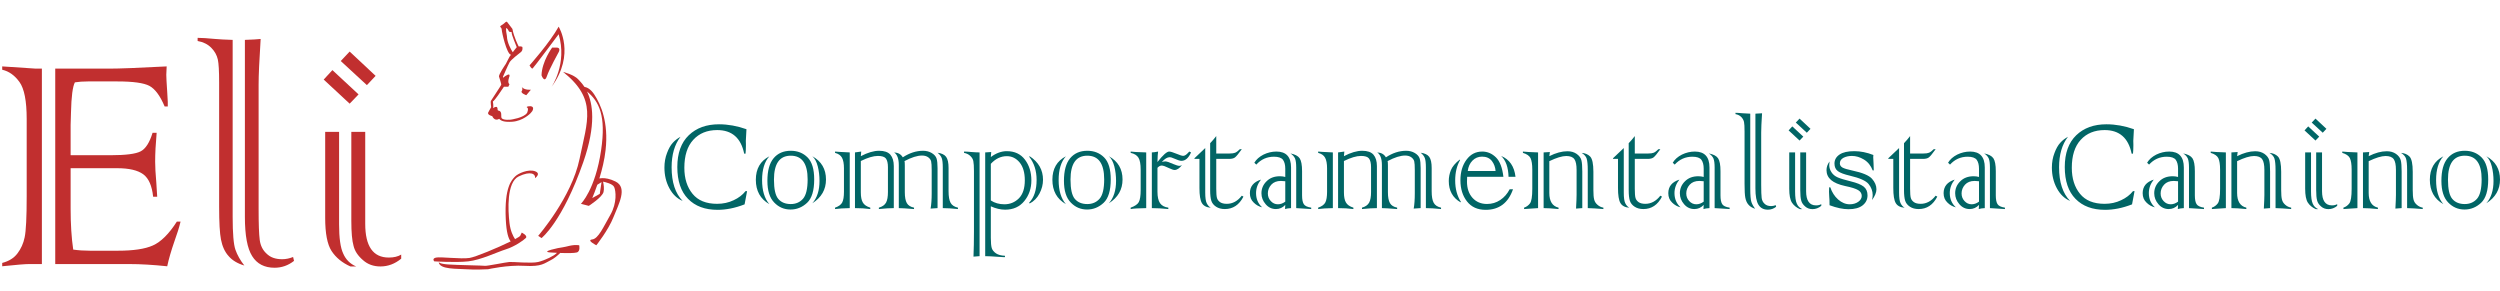 <?xml version="1.0" encoding="UTF-8" standalone="no"?>
<svg
   xmlns:dc="http://purl.org/dc/elements/1.1/"
   xmlns:cc="http://creativecommons.org/ns#"
   xmlns:rdf="http://www.w3.org/1999/02/22-rdf-syntax-ns#"
   xmlns:svg="http://www.w3.org/2000/svg"
   xmlns="http://www.w3.org/2000/svg"
   xmlns:sodipodi="http://sodipodi.sourceforge.net/DTD/sodipodi-0.dtd"
   xmlns:inkscape="http://www.inkscape.org/namespaces/inkscape"
   width="1118.781"
   height="130.418"
   viewBox="0 -2.29 1118.781 130.418"
   class="css-1j8o68f"
   version="1.1"
   id="svg26"
   sodipodi:docname="logo-comprido2.svg"
   inkscape:export-filename="C:\Users\User\OneDrive\Pizza\Sites\Dog\images\logo\logo-comprido2.png"
   inkscape:export-xdpi="85.807716"
   inkscape:export-ydpi="85.807716"
   inkscape:version="0.92.5 (2060ec1f9f, 2020-04-08)">
  <sodipodi:namedview
     pagecolor="#ffffff"
     bordercolor="#666666"
     borderopacity="1"
     objecttolerance="10"
     gridtolerance="10"
     guidetolerance="10"
     inkscape:pageopacity="0"
     inkscape:pageshadow="2"
     inkscape:window-width="1366"
     inkscape:window-height="705"
     id="namedview28"
     showgrid="false"
     inkscape:zoom="1.4142136"
     inkscape:cx="252.21501"
     inkscape:cy="107.72495"
     inkscape:window-x="-8"
     inkscape:window-y="399"
     inkscape:window-maximized="1"
     inkscape:current-layer="svg26" />
  <defs
     id="SvgjsDefs1489" />
  <path
     inkscape:connector-curvature="0"
     id="path835"
     style="font-style:normal;font-variant:normal;font-weight:normal;font-stretch:normal;font-size:46.869px;line-height:1.25;font-family:'Colonna MT';-inkscape-font-specification:'Colonna MT';letter-spacing:0px;word-spacing:0px;fill:#016565;fill-opacity:1;stroke:none;stroke-width:1.492"
     d="m 304.543,58.925 q -3.986,5.139 -3.986,13.67 0,9.999 4.929,15.033 -3.741,-1.573 -5.943,-5.699 -2.203,-4.09 -2.203,-9.23 0,-3.531 1.154,-6.503 1.084,-2.937 2.587,-4.58 1.398,-1.573 3.461,-2.692 z m 29.087,24.333 h 0.699 l -1.119,5.908 q -3.251,1.259 -6.258,1.853 -3.007,0.594 -5.803,0.594 -8.461,0 -13.25,-4.929 -4.79,-4.895 -4.79,-14.229 0,-9.3 5.139,-14.229 5.104,-4.895 13.495,-4.895 6.083,0 12.306,2.203 -0.28,4.405 -0.28,5.209 0,0.734 0.035,1.433 v 0.839 q 0,1.818 -0.175,3.461 h -0.594 q -2.168,-10.558 -12.096,-10.558 -6.712,0 -10.698,4.37 -3.986,4.335 -3.986,12.516 0,7.167 3.671,11.642 3.636,4.475 10.978,4.475 4.055,0 7.412,-1.608 3.321,-1.538 5.314,-4.055 z" />
  <path
     inkscape:connector-curvature="0"
     id="path837"
     style="font-style:normal;font-variant:normal;font-weight:normal;font-stretch:normal;font-size:46.869px;line-height:1.25;font-family:'Colonna MT';-inkscape-font-specification:'Colonna MT';letter-spacing:0px;word-spacing:0px;fill:#016565;fill-opacity:1;stroke:none;stroke-width:1.492"
     d="m 344.294,67.666 q -3.251,3.601 -3.251,10.628 0,7.027 3.251,10.768 -6.048,-3.426 -6.048,-10.908 0,-7.377 6.048,-10.488 z m 19.228,21.011 q 3.216,-3.601 3.216,-9.999 0,-3.461 -0.769,-6.503 -0.804,-3.112 -2.447,-4.545 6.118,3.391 6.118,10.418 0,6.747 -6.118,10.628 z M 346.357,78.084 q 0,6.398 1.958,8.67 1.958,2.272 5.559,2.272 3.391,0 5.489,-2.377 2.063,-2.377 2.063,-8.67 0,-10.593 -7.552,-10.593 -7.517,0 -7.517,10.698 z m -2.937,0.559 q 0,-6.782 2.762,-10.104 2.797,-3.356 7.691,-3.356 4.545,0 7.517,2.972 2.972,2.972 2.972,9.824 0,7.517 -3.181,10.488 -3.216,3.007 -7.412,3.007 -4.3,0 -7.307,-3.146 -3.042,-3.112 -3.042,-9.684 z" />
  <path
     inkscape:connector-curvature="0"
     id="path839"
     style="font-style:normal;font-variant:normal;font-weight:normal;font-stretch:normal;font-size:46.869px;line-height:1.25;font-family:'Colonna MT';-inkscape-font-specification:'Colonna MT';letter-spacing:0px;word-spacing:0px;fill:#016565;fill-opacity:1;stroke:none;stroke-width:1.492"
     d="M 421.907,90.845 V 72.735 q 0,-2.972 -0.454,-4.23 -0.455,-1.294 -1.888,-2.447 2.727,0.35 3.846,1.853 1.084,1.503 1.084,4.964 v 10.418 q 0,3.531 0.909,5.174 0.909,1.643 3.286,2.168 v 0.629 q -4.02,-0.42 -6.782,-0.42 z M 380.269,65.918 v 24.927 q -4.02,0.07 -6.573,0.42 v -0.629 q 2.447,-0.839 3.216,-2.342 0.769,-1.503 0.769,-4.755 v -10.488 q 0,-3.146 -0.874,-4.755 -0.874,-1.608 -3.112,-2.168 v -0.594 q 0.524,0.105 6.573,0.385 z m 2.342,24.927 V 65.918 q 1.853,-0.21 2.797,-0.385 -0.14,1.294 -0.175,2.063 4.58,-2.412 8.181,-2.412 3.496,0 5.034,1.748 1.538,1.818 1.538,5.104 v 18.809 q -2.622,0 -6.678,0.42 v -0.629 q 2.342,-0.664 3.216,-2.272 0.839,-1.573 0.839,-4.755 V 72.525 q 0,-2.657 -0.909,-3.881 -0.874,-1.154 -3.601,-1.154 -3.007,0 -7.621,2.272 v 14.054 q 0,2.972 0.874,4.475 0.874,1.573 3.356,2.342 v 0.629 q -3.146,-0.42 -6.852,-0.42 z m 19.613,0 V 71.581 q 0,-4.265 -2.098,-5.664 2.692,0.14 3.881,2.203 4.475,-2.937 9.09,-2.937 2.168,0 3.881,1.014 1.678,1.014 2.133,2.412 0.454,1.363 0.454,4.335 v 17.9 q -1.608,0.07 -3.112,0.21 0.489,-2.727 0.489,-6.817 V 73.854 q 0,-2.902 -0.245,-3.916 -0.245,-1.049 -1.329,-1.853 -1.084,-0.769 -2.762,-0.769 -3.146,0 -7.831,2.482 0.14,0.315 0.14,1.958 v 11.992 q 0,3.251 0.909,4.86 0.874,1.538 3.216,2.028 v 0.629 q -5.174,-0.42 -6.817,-0.42 z" />
  <path
     inkscape:connector-curvature="0"
     id="path841"
     style="font-style:normal;font-variant:normal;font-weight:normal;font-stretch:normal;font-size:46.869px;line-height:1.25;font-family:'Colonna MT';-inkscape-font-specification:'Colonna MT';letter-spacing:0px;word-spacing:0px;fill:#016565;fill-opacity:1;stroke:none;stroke-width:1.492"
     d="m 460.783,88.782 -0.21,-0.385 q 3.321,-3.426 3.321,-10.174 0,-6.153 -3.321,-10.383 l 0.21,-0.21 q 5.978,3.916 5.978,10.523 0,3.146 -1.573,6.153 -1.573,3.007 -4.405,4.475 z M 438.373,65.918 v 46.428 l -2.727,0.21 q 0.21,-5.174 0.21,-11.048 V 74.238 q 0,-3.042 -0.28,-4.44 -0.245,-1.259 -1.363,-2.307 -1.084,-1.049 -2.797,-1.363 v -0.594 q 1.259,0 3.391,0.21 2.168,0.175 3.566,0.175 z m 5.034,5.104 v 16.397 q 2.587,1.713 6.083,1.713 3.811,0 6.503,-2.692 2.622,-2.692 2.622,-8.041 0,-5.104 -2.307,-7.971 -2.342,-2.832 -5.734,-2.832 -4.021,0 -7.167,3.426 z m -2.517,41.324 V 65.918 q 1.853,-0.105 2.692,-0.175 -0.14,1.363 -0.175,2.237 3.531,-2.622 7.132,-2.622 5.279,0 8.146,3.811 2.867,3.811 2.867,9.265 0,5.349 -3.146,9.23 -3.146,3.881 -8.6,3.881 -3.042,0 -6.398,-1.503 v 14.124 q 0,3.216 0.42,4.58 0.42,1.329 1.888,2.342 1.433,0.979 4.02,1.084 v 0.594 h -0.944 q -0.734,0 -2.902,-0.175 -2.447,-0.21 -4.999,-0.245 z" />
  <path
     inkscape:connector-curvature="0"
     id="path843"
     style="font-style:normal;font-variant:normal;font-weight:normal;font-stretch:normal;font-size:46.869px;line-height:1.25;font-family:'Colonna MT';-inkscape-font-specification:'Colonna MT';letter-spacing:0px;word-spacing:0px;fill:#016565;fill-opacity:1;stroke:none;stroke-width:1.492"
     d="m 477.005,67.666 q -3.251,3.601 -3.251,10.628 0,7.027 3.251,10.768 -6.048,-3.426 -6.048,-10.908 0,-7.377 6.048,-10.488 z m 19.228,21.011 q 3.216,-3.601 3.216,-9.999 0,-3.461 -0.769,-6.503 -0.804,-3.112 -2.447,-4.545 6.118,3.391 6.118,10.418 0,6.747 -6.118,10.628 z M 479.068,78.084 q 0,6.398 1.958,8.67 1.958,2.272 5.559,2.272 3.391,0 5.489,-2.377 2.063,-2.377 2.063,-8.67 0,-10.593 -7.552,-10.593 -7.517,0 -7.517,10.698 z m -2.937,0.559 q 0,-6.782 2.762,-10.104 2.797,-3.356 7.691,-3.356 4.545,0 7.517,2.972 2.972,2.972 2.972,9.824 0,7.517 -3.181,10.488 -3.216,3.007 -7.412,3.007 -4.3,0 -7.307,-3.146 -3.042,-3.112 -3.042,-9.684 z" />
  <path
     inkscape:connector-curvature="0"
     id="path845"
     style="font-style:normal;font-variant:normal;font-weight:normal;font-stretch:normal;font-size:46.869px;line-height:1.25;font-family:'Colonna MT';-inkscape-font-specification:'Colonna MT';letter-spacing:0px;word-spacing:0px;fill:#016565;fill-opacity:1;stroke:none;stroke-width:1.492"
     d="m 512.945,65.918 v 24.927 q -5.139,0.07 -6.957,0.42 v -0.629 q 2.832,-1.014 3.636,-2.482 0.839,-1.538 0.839,-5.489 v -9.02 q 0,-3.741 -0.979,-5.349 -1.014,-1.643 -3.496,-2.168 v -0.594 q 1.084,0.21 6.957,0.385 z m 2.517,24.927 V 65.918 q 1.154,-0.035 2.797,-0.385 -0.21,1.363 -0.28,4.685 3.671,-4.685 5.244,-4.685 0.909,0 3.356,1.014 2.133,0.909 2.902,0.909 1.014,0 2.272,-1.433 0.105,-0.105 0.14,-0.14 0.035,-0.07 0.315,-0.35 l 0.804,0.385 q -1.678,3.776 -4.335,3.776 -0.909,0 -3.531,-1.154 -1.084,-0.489 -1.643,-0.489 -1.678,0 -3.566,2.168 0.909,-0.28 1.538,-0.28 0.979,0 3.601,1.189 1.888,0.804 2.727,0.804 0.559,0 1.154,-0.35 -1.713,2.203 -3.321,2.203 -0.734,0 -2.412,-0.804 -2.412,-1.189 -3.356,-1.189 -0.944,0 -1.888,1.014 v 10.628 q 0,3.566 1.154,5.209 1.154,1.643 3.706,1.993 v 0.629 q -4.09,-0.42 -7.377,-0.42 z" />
  <path
     inkscape:connector-curvature="0"
     id="path847"
     style="font-style:normal;font-variant:normal;font-weight:normal;font-stretch:normal;font-size:46.869px;line-height:1.25;font-family:'Colonna MT';-inkscape-font-specification:'Colonna MT';letter-spacing:0px;word-spacing:0px;fill:#016565;fill-opacity:1;stroke:none;stroke-width:1.492"
     d="M 536.771,81.825 V 68.819 h -2.237 v -0.28 l 4.825,-4.58 v 19.928 q 0,3.426 0.664,4.755 0.664,1.363 1.818,2.028 -2.867,-0.21 -3.986,-2.098 -1.084,-1.853 -1.084,-6.747 z m 7.517,-23.214 v 7.796 h 5.978 q 1.643,0 2.482,-0.35 0.909,-0.385 2.098,-1.573 h 0.874 q -2.133,2.972 -3.042,3.671 -0.874,0.664 -2.657,0.664 h -5.734 v 13.355 q 0,2.972 0.315,4.09 0.28,1.084 1.363,1.888 1.084,0.769 3.042,0.769 3.881,0 6.712,-3.636 l 0.734,0.42 q -2.867,5.559 -8.321,5.559 -2.342,0 -3.916,-1.049 -1.608,-1.049 -2.133,-2.657 -0.524,-1.643 -0.524,-4.72 V 61.792 q 1.468,-1.538 2.727,-3.181 z" />
  <path
     inkscape:connector-curvature="0"
     id="path849"
     style="font-style:normal;font-variant:normal;font-weight:normal;font-stretch:normal;font-size:46.869px;line-height:1.25;font-family:'Colonna MT';-inkscape-font-specification:'Colonna MT';letter-spacing:0px;word-spacing:0px;fill:#016565;fill-opacity:1;stroke:none;stroke-width:1.492"
     d="m 564.302,78.084 q -2.203,2.762 -2.203,6.048 0,3.881 2.727,6.363 -2.133,-0.489 -3.776,-2.133 -1.713,-1.608 -1.713,-4.195 0,-4.51 4.964,-6.083 z m 22.48,13.18 -6.712,-0.42 V 72.7 q 0,-2.762 -0.524,-4.055 -0.594,-1.329 -2.063,-2.272 3.042,0.594 4.125,2.168 1.084,1.608 1.084,5.769 v 10.803 q 0,2.762 0.769,3.951 0.734,1.189 3.321,1.573 z m -11.607,-3.321 v -9.125 q -1.154,-0.14 -1.958,-0.14 -2.762,0 -4.3,1.678 -1.538,1.713 -1.538,3.916 0,1.993 1.294,3.391 1.329,1.468 3.216,1.468 1.678,0 3.286,-1.189 z m 0,-11.048 v -3.706 q 0,-2.517 -1.014,-3.951 -1.049,-1.398 -4.055,-1.398 -4.685,0 -7.901,3.531 l -0.874,-0.839 q 1.294,-2.203 4.09,-3.636 2.797,-1.363 5.803,-1.363 6.538,0 6.538,7.132 v 18.18 q -1.608,0.07 -2.692,0.42 l 0.105,-1.853 q -1.748,1.853 -4.16,1.853 -2.762,0 -4.615,-2.168 -1.888,-2.168 -1.888,-4.895 0,-3.146 2.307,-5.384 2.237,-2.237 5.978,-2.237 1.189,0 2.377,0.315 z" />
  <path
     inkscape:connector-curvature="0"
     id="path851"
     style="font-style:normal;font-variant:normal;font-weight:normal;font-stretch:normal;font-size:46.869px;line-height:1.25;font-family:'Colonna MT';-inkscape-font-specification:'Colonna MT';letter-spacing:0px;word-spacing:0px;fill:#016565;fill-opacity:1;stroke:none;stroke-width:1.492"
     d="M 638.104,90.845 V 72.735 q 0,-2.972 -0.454,-4.23 -0.455,-1.294 -1.888,-2.447 2.727,0.35 3.846,1.853 1.084,1.503 1.084,4.964 v 10.418 q 0,3.531 0.909,5.174 0.909,1.643 3.286,2.168 v 0.629 q -4.02,-0.42 -6.782,-0.42 z M 596.466,65.918 v 24.927 q -4.02,0.07 -6.573,0.42 v -0.629 q 2.447,-0.839 3.216,-2.342 0.769,-1.503 0.769,-4.755 v -10.488 q 0,-3.146 -0.874,-4.755 -0.874,-1.608 -3.112,-2.168 v -0.594 q 0.524,0.105 6.573,0.385 z m 2.342,24.927 V 65.918 q 1.853,-0.21 2.797,-0.385 -0.14,1.294 -0.175,2.063 4.58,-2.412 8.181,-2.412 3.496,0 5.034,1.748 1.538,1.818 1.538,5.104 v 18.809 q -2.622,0 -6.678,0.42 v -0.629 q 2.342,-0.664 3.216,-2.272 0.839,-1.573 0.839,-4.755 V 72.525 q 0,-2.657 -0.909,-3.881 -0.874,-1.154 -3.601,-1.154 -3.007,0 -7.621,2.272 v 14.054 q 0,2.972 0.874,4.475 0.874,1.573 3.356,2.342 v 0.629 q -3.146,-0.42 -6.852,-0.42 z m 19.613,0 V 71.581 q 0,-4.265 -2.098,-5.664 2.692,0.14 3.881,2.203 4.475,-2.937 9.09,-2.937 2.168,0 3.881,1.014 1.678,1.014 2.133,2.412 0.454,1.363 0.454,4.335 v 17.9 q -1.608,0.07 -3.111,0.21 Q 633.14,88.327 633.14,84.237 V 73.854 q 0,-2.902 -0.245,-3.916 -0.245,-1.049 -1.329,-1.853 -1.084,-0.769 -2.762,-0.769 -3.146,0 -7.831,2.482 0.14,0.315 0.14,1.958 v 11.992 q 0,3.251 0.909,4.86 0.874,1.538 3.216,2.028 v 0.629 q -5.174,-0.42 -6.817,-0.42 z" />
  <path
     inkscape:connector-curvature="0"
     id="path853"
     style="font-style:normal;font-variant:normal;font-weight:normal;font-stretch:normal;font-size:46.869px;line-height:1.25;font-family:'Colonna MT';-inkscape-font-specification:'Colonna MT';letter-spacing:0px;word-spacing:0px;fill:#016565;fill-opacity:1;stroke:none;stroke-width:1.492"
     d="m 653.767,88.048 -0.14,0.21 q -5.279,-3.042 -5.279,-9.544 0,-2.517 0.944,-4.86 0.944,-2.342 3.951,-4.72 l 0.175,0.175 q -2.203,3.811 -2.203,9.16 0,5.559 2.552,9.579 z m 24.438,-11.222 h -3.112 q -0.175,-6.363 -3.321,-9.335 5.629,2.342 6.433,9.335 z m -21.361,-2.587 h 12.446 q -0.175,-2.517 -1.643,-4.475 -1.538,-1.958 -4.405,-1.958 -2.552,0 -4.3,1.783 -1.748,1.783 -2.098,4.65 z m 15.942,2.587 h -16.222 q -0.07,1.748 -0.07,2.133 0,4.545 2.482,7.307 2.482,2.727 6.468,2.727 3.286,0 5.943,-1.783 2.657,-1.783 4.195,-4.79 h 1.503 q -3.216,9.195 -12.236,9.195 -5.419,0 -8.356,-3.776 -2.937,-3.741 -2.937,-9.474 0,-5.524 2.727,-9.195 2.692,-3.636 7.027,-3.636 3.496,0 6.153,2.622 2.622,2.587 3.321,8.67 z" />
  <path
     inkscape:connector-curvature="0"
     id="path855"
     style="font-style:normal;font-variant:normal;font-weight:normal;font-stretch:normal;font-size:46.869px;line-height:1.25;font-family:'Colonna MT';-inkscape-font-specification:'Colonna MT';letter-spacing:0px;word-spacing:0px;fill:#016565;fill-opacity:1;stroke:none;stroke-width:1.492"
     d="m 710.543,90.845 v -17.061 q 0,-3.531 -0.489,-5.104 -0.454,-1.433 -2.237,-2.552 2.377,0.175 3.811,1.643 1.433,1.503 1.433,6.817 v 8.146 q 0,3.007 0.35,4.265 0.315,1.363 1.468,2.342 1.119,1.014 2.657,1.294 v 0.629 q -1.154,-0.105 -3.846,-0.28 -2.657,-0.14 -3.146,-0.14 z M 688.308,65.918 v 24.927 q -3.601,0.175 -6.258,0.42 v -0.629 q 1.573,-0.524 2.622,-1.888 1.049,-1.363 1.049,-6.538 v -8.6 q 0,-3.496 -0.804,-5.174 -0.839,-1.573 -3.391,-2.307 v -0.594 q 1.643,0.21 6.782,0.385 z m 2.482,24.927 V 65.918 q 1.853,-0.07 2.797,-0.175 l -0.245,1.853 q 4.37,-2.203 8.111,-2.203 2.412,0 4.125,1.189 1.678,1.224 2.098,2.762 0.42,1.573 0.42,5.104 v 16.397 q -1.433,0.07 -2.797,0.21 0.245,-4.37 0.245,-6.118 V 73.784 q 0,-3.426 -0.979,-4.825 -1.014,-1.433 -3.636,-1.433 -2.797,0 -7.586,2.307 v 14.229 q 0,5.594 4.125,6.573 v 0.629 q -4.195,-0.42 -6.678,-0.42 z" />
  <path
     inkscape:connector-curvature="0"
     id="path857"
     style="font-style:normal;font-variant:normal;font-weight:normal;font-stretch:normal;font-size:46.869px;line-height:1.25;font-family:'Colonna MT';-inkscape-font-specification:'Colonna MT';letter-spacing:0px;word-spacing:0px;fill:#016565;fill-opacity:1;stroke:none;stroke-width:1.492"
     d="M 724.073,81.825 V 68.819 h -2.237 v -0.28 l 4.825,-4.58 v 19.928 q 0,3.426 0.664,4.755 0.664,1.363 1.818,2.028 -2.867,-0.21 -3.986,-2.098 -1.084,-1.853 -1.084,-6.747 z m 7.517,-23.214 v 7.796 h 5.978 q 1.643,0 2.482,-0.35 0.909,-0.385 2.098,-1.573 h 0.874 q -2.133,2.972 -3.042,3.671 -0.874,0.664 -2.657,0.664 h -5.734 v 13.355 q 0,2.972 0.315,4.09 0.28,1.084 1.363,1.888 1.084,0.769 3.042,0.769 3.881,0 6.713,-3.636 l 0.734,0.42 q -2.867,5.559 -8.321,5.559 -2.342,0 -3.916,-1.049 -1.608,-1.049 -2.133,-2.657 -0.524,-1.643 -0.524,-4.72 V 61.792 q 1.468,-1.538 2.727,-3.181 z" />
  <path
     inkscape:connector-curvature="0"
     id="path859"
     style="font-style:normal;font-variant:normal;font-weight:normal;font-stretch:normal;font-size:46.869px;line-height:1.25;font-family:'Colonna MT';-inkscape-font-specification:'Colonna MT';letter-spacing:0px;word-spacing:0px;fill:#016565;fill-opacity:1;stroke:none;stroke-width:1.492"
     d="m 751.552,78.084 q -2.203,2.762 -2.203,6.048 0,3.881 2.727,6.363 -2.133,-0.489 -3.776,-2.133 -1.713,-1.608 -1.713,-4.195 0,-4.51 4.964,-6.083 z m 22.48,13.18 -6.712,-0.42 V 72.7 q 0,-2.762 -0.524,-4.055 -0.594,-1.329 -2.063,-2.272 3.042,0.594 4.125,2.168 1.084,1.608 1.084,5.769 v 10.803 q 0,2.762 0.769,3.951 0.734,1.189 3.321,1.573 z m -11.607,-3.321 v -9.125 q -1.154,-0.14 -1.958,-0.14 -2.762,0 -4.3,1.678 -1.538,1.713 -1.538,3.916 0,1.993 1.294,3.391 1.329,1.468 3.216,1.468 1.678,0 3.286,-1.189 z m 0,-11.048 v -3.706 q 0,-2.517 -1.014,-3.951 -1.049,-1.398 -4.055,-1.398 -4.685,0 -7.901,3.531 l -0.874,-0.839 q 1.294,-2.203 4.09,-3.636 2.797,-1.363 5.803,-1.363 6.538,0 6.538,7.132 v 18.18 q -1.608,0.07 -2.692,0.42 l 0.105,-1.853 q -1.748,1.853 -4.16,1.853 -2.762,0 -4.615,-2.168 -1.888,-2.168 -1.888,-4.895 0,-3.146 2.307,-5.384 2.237,-2.237 5.978,-2.237 1.189,0 2.377,0.315 z" />
  <path
     inkscape:connector-curvature="0"
     id="path861"
     style="font-style:normal;font-variant:normal;font-weight:normal;font-stretch:normal;font-size:46.869px;line-height:1.25;font-family:'Colonna MT';-inkscape-font-specification:'Colonna MT';letter-spacing:0px;word-spacing:0px;fill:#016565;fill-opacity:1;stroke:none;stroke-width:1.492"
     d="m 794.659,89.516 0.175,0.734 q -1.643,1.294 -3.671,1.294 -2.867,0 -4.23,-2.203 -1.363,-2.168 -1.363,-7.377 V 48.577 q 2.098,-0.07 2.972,-0.175 -0.385,5.978 -0.385,8.6 v 23.424 q 0,4.3 0.21,5.873 0.21,1.608 1.294,2.587 1.049,1.049 2.937,1.049 1.014,0 2.063,-0.42 z M 783.262,48.577 v 33.353 q 0,4.755 0.524,6.223 0.524,1.503 1.678,2.972 -1.923,-0.559 -2.972,-1.783 -1.049,-1.154 -1.433,-3.112 -0.35,-1.748 -0.35,-6.223 V 56.583 q 0,-3.181 -0.245,-4.3 -0.28,-1.259 -1.259,-2.237 -0.979,-0.979 -2.552,-1.259 v -0.594 q 1.084,0 3.321,0.21 1.119,0.105 3.286,0.175 z" />
  <path
     inkscape:connector-curvature="0"
     id="path863"
     style="font-style:normal;font-variant:normal;font-weight:normal;font-stretch:normal;font-size:46.869px;line-height:1.25;font-family:'Colonna MT';-inkscape-font-specification:'Colonna MT';letter-spacing:0px;word-spacing:0px;fill:#016565;fill-opacity:1;stroke:none;stroke-width:1.492"
     d="M 805.637,82.734 V 65.918 h 2.622 v 17.341 q 0,6.363 4.44,6.363 1.433,0 2.342,-0.559 v 0.769 q -1.783,1.468 -3.916,1.468 -1.958,0 -3.286,-1.189 -1.433,-1.224 -1.783,-2.692 -0.42,-1.468 -0.42,-4.685 z m -4.929,-0.594 V 65.918 h 2.622 v 17.445 q 0,3.846 0.769,5.489 0.734,1.713 2.447,2.447 h -1.084 q -2.342,-1.049 -3.566,-2.937 -1.189,-1.853 -1.189,-6.223 z m 1.363,-27.864 4.929,4.58 -1.678,1.748 -4.894,-4.545 z m 3.251,-3.496 4.894,4.58 -1.643,1.748 -4.929,-4.545 z" />
  <path
     inkscape:connector-curvature="0"
     id="path865"
     style="font-style:normal;font-variant:normal;font-weight:normal;font-stretch:normal;font-size:46.869px;line-height:1.25;font-family:'Colonna MT';-inkscape-font-specification:'Colonna MT';letter-spacing:0px;word-spacing:0px;fill:#016565;fill-opacity:1;stroke:none;stroke-width:1.492"
     d="m 818.572,81.545 h 0.524 q 1.049,3.251 3.461,5.419 2.447,2.168 5.244,2.168 2.203,0 3.811,-1.119 1.538,-1.119 1.538,-2.622 0,-1.608 -1.573,-2.587 -1.608,-0.979 -5.873,-1.853 -4.195,-0.909 -6.258,-2.657 -2.063,-1.783 -2.063,-4.44 0,-2.063 1.363,-3.881 -0.14,0.874 -0.14,1.608 0,1.748 1.049,3.286 0.979,1.468 2.762,2.237 1.748,0.769 5.873,1.783 3.916,0.944 5.699,2.307 1.748,1.363 1.748,3.951 0,2.727 -2.203,4.475 -2.168,1.713 -6.328,1.713 -3.671,0 -8.461,-1.783 0,-2.657 -0.14,-3.776 -0.105,-1.049 -0.105,-2.237 0,-0.664 0.07,-1.993 z m 19.963,-7.586 h -0.489 q -1.224,-3.216 -3.916,-4.86 -2.657,-1.608 -5.384,-1.608 -2.133,0 -3.776,0.839 -1.608,0.874 -1.608,2.482 0,1.224 1.189,1.888 1.119,0.629 4.405,1.329 6.782,1.433 8.775,3.671 1.993,2.237 1.993,4.72 0,2.133 -1.958,4.79 0.28,-1.294 0.28,-2.203 0,-2.692 -1.818,-4.929 -1.783,-2.203 -8.356,-3.741 -3.881,-0.909 -5.384,-2.028 -1.538,-1.154 -1.538,-3.391 0,-2.517 2.272,-4.055 2.237,-1.503 6.608,-1.503 4.16,0 8.53,1.713 -0.07,0.839 -0.07,0.944 0,1.294 0.14,2.727 0.105,1.259 0.105,3.216 z" />
  <path
     inkscape:connector-curvature="0"
     id="path867"
     style="font-style:normal;font-variant:normal;font-weight:normal;font-stretch:normal;font-size:46.869px;line-height:1.25;font-family:'Colonna MT';-inkscape-font-specification:'Colonna MT';letter-spacing:0px;word-spacing:0px;fill:#016565;fill-opacity:1;stroke:none;stroke-width:1.492"
     d="M 847.275,81.825 V 68.819 h -2.237 v -0.28 l 4.825,-4.58 v 19.928 q 0,3.426 0.664,4.755 0.664,1.363 1.818,2.028 -2.867,-0.21 -3.986,-2.098 -1.084,-1.853 -1.084,-6.747 z m 7.517,-23.214 v 7.796 h 5.978 q 1.643,0 2.482,-0.35 0.909,-0.385 2.098,-1.573 h 0.874 q -2.133,2.972 -3.042,3.671 -0.874,0.664 -2.657,0.664 h -5.734 v 13.355 q 0,2.972 0.315,4.09 0.28,1.084 1.363,1.888 1.084,0.769 3.042,0.769 3.881,0 6.713,-3.636 l 0.734,0.42 q -2.867,5.559 -8.321,5.559 -2.342,0 -3.916,-1.049 -1.608,-1.049 -2.133,-2.657 -0.524,-1.643 -0.524,-4.72 V 61.792 q 1.468,-1.538 2.727,-3.181 z" />
  <path
     inkscape:connector-curvature="0"
     id="path869"
     style="font-style:normal;font-variant:normal;font-weight:normal;font-stretch:normal;font-size:46.869px;line-height:1.25;font-family:'Colonna MT';-inkscape-font-specification:'Colonna MT';letter-spacing:0px;word-spacing:0px;fill:#016565;fill-opacity:1;stroke:none;stroke-width:1.492"
     d="m 874.754,78.084 q -2.203,2.762 -2.203,6.048 0,3.881 2.727,6.363 -2.133,-0.489 -3.776,-2.133 -1.713,-1.608 -1.713,-4.195 0,-4.51 4.964,-6.083 z m 22.48,13.18 -6.713,-0.42 V 72.7 q 0,-2.762 -0.524,-4.055 -0.594,-1.329 -2.063,-2.272 3.042,0.594 4.125,2.168 1.084,1.608 1.084,5.769 v 10.803 q 0,2.762 0.769,3.951 0.734,1.189 3.321,1.573 z m -11.607,-3.321 v -9.125 q -1.154,-0.14 -1.958,-0.14 -2.762,0 -4.3,1.678 -1.538,1.713 -1.538,3.916 0,1.993 1.294,3.391 1.329,1.468 3.216,1.468 1.678,0 3.286,-1.189 z m 0,-11.048 v -3.706 q 0,-2.517 -1.014,-3.951 -1.049,-1.398 -4.055,-1.398 -4.685,0 -7.901,3.531 l -0.874,-0.839 q 1.294,-2.203 4.09,-3.636 2.797,-1.363 5.803,-1.363 6.538,0 6.538,7.132 v 18.18 q -1.608,0.07 -2.692,0.42 l 0.105,-1.853 q -1.748,1.853 -4.16,1.853 -2.762,0 -4.615,-2.168 -1.888,-2.168 -1.888,-4.895 0,-3.146 2.307,-5.384 2.237,-2.237 5.978,-2.237 1.189,0 2.377,0.315 z" />
  <path
     inkscape:connector-curvature="0"
     id="path871"
     style="font-style:normal;font-variant:normal;font-weight:normal;font-stretch:normal;font-size:46.869px;line-height:1.25;font-family:'Colonna MT';-inkscape-font-specification:'Colonna MT';letter-spacing:0px;word-spacing:0px;fill:#016565;fill-opacity:1;stroke:none;stroke-width:1.492"
     d="m 925.447,58.925 q -3.986,5.139 -3.986,13.67 0,9.999 4.929,15.033 -3.741,-1.573 -5.943,-5.699 -2.203,-4.09 -2.203,-9.23 0,-3.531 1.154,-6.503 1.084,-2.937 2.587,-4.58 1.399,-1.573 3.461,-2.692 z m 29.087,24.333 h 0.699 l -1.119,5.908 q -3.251,1.259 -6.258,1.853 -3.007,0.594 -5.803,0.594 -8.46,0 -13.25,-4.929 -4.79,-4.895 -4.79,-14.229 0,-9.3 5.139,-14.229 5.104,-4.895 13.495,-4.895 6.083,0 12.306,2.203 -0.28,4.405 -0.28,5.209 0,0.734 0.035,1.433 v 0.839 q 0,1.818 -0.175,3.461 h -0.594 q -2.168,-10.558 -12.096,-10.558 -6.713,0 -10.698,4.37 -3.986,4.335 -3.986,12.516 0,7.167 3.671,11.642 3.636,4.475 10.978,4.475 4.055,0 7.412,-1.608 3.321,-1.538 5.314,-4.055 z" />
  <path
     inkscape:connector-curvature="0"
     id="path873"
     style="font-style:normal;font-variant:normal;font-weight:normal;font-stretch:normal;font-size:46.869px;line-height:1.25;font-family:'Colonna MT';-inkscape-font-specification:'Colonna MT';letter-spacing:0px;word-spacing:0px;fill:#016565;fill-opacity:1;stroke:none;stroke-width:1.492"
     d="m 963.834,78.084 q -2.203,2.762 -2.203,6.048 0,3.881 2.727,6.363 -2.133,-0.489 -3.776,-2.133 -1.713,-1.608 -1.713,-4.195 0,-4.51 4.964,-6.083 z m 22.48,13.18 -6.712,-0.42 V 72.7 q 0,-2.762 -0.524,-4.055 -0.594,-1.329 -2.063,-2.272 3.042,0.594 4.125,2.168 1.084,1.608 1.084,5.769 v 10.803 q 0,2.762 0.769,3.951 0.734,1.189 3.321,1.573 z m -11.607,-3.321 v -9.125 q -1.154,-0.14 -1.958,-0.14 -2.762,0 -4.3,1.678 -1.538,1.713 -1.538,3.916 0,1.993 1.294,3.391 1.329,1.468 3.216,1.468 1.678,0 3.286,-1.189 z m 0,-11.048 v -3.706 q 0,-2.517 -1.014,-3.951 -1.049,-1.398 -4.056,-1.398 -4.685,0 -7.901,3.531 l -0.874,-0.839 q 1.294,-2.203 4.09,-3.636 2.797,-1.363 5.803,-1.363 6.538,0 6.538,7.132 v 18.18 q -1.608,0.07 -2.692,0.42 l 0.105,-1.853 q -1.748,1.853 -4.16,1.853 -2.762,0 -4.615,-2.168 -1.888,-2.168 -1.888,-4.895 0,-3.146 2.307,-5.384 2.237,-2.237 5.978,-2.237 1.189,0 2.377,0.315 z" />
  <path
     inkscape:connector-curvature="0"
     id="path875"
     style="font-style:normal;font-variant:normal;font-weight:normal;font-stretch:normal;font-size:46.869px;line-height:1.25;font-family:'Colonna MT';-inkscape-font-specification:'Colonna MT';letter-spacing:0px;word-spacing:0px;fill:#016565;fill-opacity:1;stroke:none;stroke-width:1.492"
     d="m 1018.338,90.845 v -17.061 q 0,-3.531 -0.489,-5.104 -0.455,-1.433 -2.237,-2.552 2.377,0.175 3.811,1.643 1.433,1.503 1.433,6.817 v 8.146 q 0,3.007 0.349,4.265 0.315,1.363 1.468,2.342 1.119,1.014 2.657,1.294 v 0.629 q -1.154,-0.105 -3.846,-0.28 -2.657,-0.14 -3.146,-0.14 z M 996.103,65.918 v 24.927 q -3.601,0.175 -6.258,0.42 v -0.629 q 1.573,-0.524 2.622,-1.888 1.049,-1.363 1.049,-6.538 v -8.6 q 0,-3.496 -0.804,-5.174 -0.839,-1.573 -3.391,-2.307 v -0.594 q 1.643,0.21 6.782,0.385 z m 2.482,24.927 V 65.918 q 1.853,-0.07 2.797,-0.175 l -0.245,1.853 q 4.37,-2.203 8.111,-2.203 2.412,0 4.125,1.189 1.678,1.224 2.098,2.762 0.419,1.573 0.419,5.104 v 16.397 q -1.433,0.07 -2.797,0.21 0.245,-4.37 0.245,-6.118 V 73.784 q 0,-3.426 -0.979,-4.825 -1.014,-1.433 -3.636,-1.433 -2.797,0 -7.586,2.307 v 14.229 q 0,5.594 4.125,6.573 v 0.629 q -4.195,-0.42 -6.678,-0.42 z" />
  <path
     inkscape:connector-curvature="0"
     id="path877"
     style="font-style:normal;font-variant:normal;font-weight:normal;font-stretch:normal;font-size:46.869px;line-height:1.25;font-family:'Colonna MT';-inkscape-font-specification:'Colonna MT';letter-spacing:0px;word-spacing:0px;fill:#016565;fill-opacity:1;stroke:none;stroke-width:1.492"
     d="M 1036.518,82.734 V 65.918 h 2.622 v 17.341 q 0,6.363 4.44,6.363 1.433,0 2.342,-0.559 v 0.769 q -1.783,1.468 -3.916,1.468 -1.958,0 -3.286,-1.189 -1.433,-1.224 -1.783,-2.692 -0.419,-1.468 -0.419,-4.685 z m -4.929,-0.594 V 65.918 h 2.622 v 17.445 q 0,3.846 0.769,5.489 0.734,1.713 2.447,2.447 h -1.084 q -2.342,-1.049 -3.566,-2.937 -1.189,-1.853 -1.189,-6.223 z m 1.363,-27.864 4.929,4.58 -1.678,1.748 -4.894,-4.545 z m 3.251,-3.496 4.894,4.58 -1.643,1.748 -4.929,-4.545 z" />
  <path
     inkscape:connector-curvature="0"
     id="path879"
     style="font-style:normal;font-variant:normal;font-weight:normal;font-stretch:normal;font-size:46.869px;line-height:1.25;font-family:'Colonna MT';-inkscape-font-specification:'Colonna MT';letter-spacing:0px;word-spacing:0px;fill:#016565;fill-opacity:1;stroke:none;stroke-width:1.492"
     d="m 1077.212,90.845 v -17.061 q 0,-3.531 -0.489,-5.104 -0.454,-1.433 -2.237,-2.552 2.377,0.175 3.811,1.643 1.433,1.503 1.433,6.817 v 8.146 q 0,3.007 0.35,4.265 0.315,1.363 1.468,2.342 1.119,1.014 2.657,1.294 v 0.629 q -1.154,-0.105 -3.846,-0.28 -2.657,-0.14 -3.147,-0.14 z M 1054.977,65.918 v 24.927 q -3.601,0.175 -6.258,0.42 v -0.629 q 1.573,-0.524 2.622,-1.888 1.049,-1.363 1.049,-6.538 v -8.6 q 0,-3.496 -0.804,-5.174 -0.839,-1.573 -3.391,-2.307 v -0.594 q 1.643,0.21 6.782,0.385 z m 2.482,24.927 V 65.918 q 1.853,-0.07 2.797,-0.175 l -0.245,1.853 q 4.37,-2.203 8.111,-2.203 2.412,0 4.125,1.189 1.678,1.224 2.098,2.762 0.42,1.573 0.42,5.104 v 16.397 q -1.433,0.07 -2.797,0.21 0.245,-4.37 0.245,-6.118 V 73.784 q 0,-3.426 -0.979,-4.825 -1.014,-1.433 -3.636,-1.433 -2.797,0 -7.587,2.307 v 14.229 q 0,5.594 4.125,6.573 v 0.629 q -4.195,-0.42 -6.678,-0.42 z" />
  <path
     inkscape:connector-curvature="0"
     id="path881"
     style="font-style:normal;font-variant:normal;font-weight:normal;font-stretch:normal;font-size:46.869px;line-height:1.25;font-family:'Colonna MT';-inkscape-font-specification:'Colonna MT';letter-spacing:0px;word-spacing:0px;fill:#016565;fill-opacity:1;stroke:none;stroke-width:1.492"
     d="m 1093.434,67.666 q -3.251,3.601 -3.251,10.628 0,7.027 3.251,10.768 -6.048,-3.426 -6.048,-10.908 0,-7.377 6.048,-10.488 z m 19.229,21.011 q 3.216,-3.601 3.216,-9.999 0,-3.461 -0.769,-6.503 -0.804,-3.112 -2.447,-4.545 6.118,3.391 6.118,10.418 0,6.747 -6.118,10.628 z m -17.166,-10.593 q 0,6.398 1.958,8.67 1.958,2.272 5.559,2.272 3.391,0 5.489,-2.377 2.063,-2.377 2.063,-8.67 0,-10.593 -7.552,-10.593 -7.517,0 -7.517,10.698 z m -2.937,0.559 q 0,-6.782 2.762,-10.104 2.797,-3.356 7.691,-3.356 4.545,0 7.517,2.972 2.972,2.972 2.972,9.824 0,7.517 -3.181,10.488 -3.216,3.007 -7.412,3.007 -4.3,0 -7.307,-3.146 -3.042,-3.112 -3.042,-9.684 z" />
  <g
     style="font-style:normal;font-weight:normal;font-size:39.058px;line-height:1.25;font-family:sans-serif;letter-spacing:0px;word-spacing:0px;fill:#c12f2f;fill-opacity:1;stroke:none;stroke-width:0.976"
     transform="matrix(3.54,0,0,3.54,-280.195,-1963.588)"
     id="g910">
    <path
       inkscape:connector-curvature="0"
       id="path825"
       style="font-style:normal;font-variant:normal;font-weight:normal;font-stretch:normal;font-size:48px;line-height:1.25;font-family:'Colonna MT';-inkscape-font-specification:'Colonna MT';letter-spacing:0px;word-spacing:0px;fill:#c12f2f;fill-opacity:1;stroke:none"
       d="m 83.673,562.715 h 0.773 v 24.703 H 82.9 q -0.82,0 -3.469,0.281 v -0.422 q 1.266,-0.328 1.922,-1.195 0.68,-0.891 0.914,-2.039 0.258,-1.219 0.258,-5.156 v -9.82 q 0,-3.398 -0.914,-4.664 -0.914,-1.266 -2.18,-1.547 v -0.422 q 1.43,0.094 4.242,0.281 z m 11.836,24.703 h -9.375 v -24.703 h 6.82 q 1.922,0 7.266,-0.281 -0.047,0.703 -0.047,1.055 0,0.469 0.117,2.18 0.07,1.148 0.07,1.242 v 0.586 h -0.398 q -0.844,-2.016 -1.922,-2.602 -1.078,-0.562 -4.055,-0.562 h -3.727 q -0.891,0 -1.641,0.117 -0.422,0.797 -0.492,3.797 l -0.047,1.594 v 3.82 h 5.062 q 2.859,0 3.797,-0.492 0.938,-0.492 1.5,-2.344 h 0.516 q -0.188,2.109 -0.188,3.656 0,0.984 0.141,2.578 0.047,0.469 0.117,1.852 H 98.509 q -0.211,-2.062 -1.242,-2.836 -1.055,-0.773 -3.305,-0.773 h -5.883 v 5.109 q 0,2.953 0.328,5.18 0.984,0.141 2.109,0.141 h 3.562 q 2.906,0 4.383,-0.656 1.547,-0.68 3.047,-3.023 h 0.469 q -0.258,1.078 -0.773,2.484 -0.633,1.828 -0.914,3.164 -2.672,-0.281 -4.781,-0.281 z" />
    <path
       inkscape:connector-curvature="0"
       id="path827"
       style="font-style:normal;font-variant:normal;font-weight:normal;font-stretch:normal;font-size:48px;line-height:1.25;font-family:'Colonna MT';-inkscape-font-specification:'Colonna MT';letter-spacing:0px;word-spacing:0px;fill:#c12f2f;fill-opacity:1;stroke:none"
       d="m 116.204,586.527 0.117,0.492 q -1.102,0.867 -2.461,0.867 -1.922,0 -2.836,-1.477 -0.914,-1.453 -0.914,-4.945 v -22.383 q 1.406,-0.047 1.992,-0.117 -0.258,4.008 -0.258,5.766 v 15.703 q 0,2.883 0.141,3.938 0.141,1.078 0.867,1.734 0.703,0.703 1.969,0.703 0.68,0 1.383,-0.281 z m -7.641,-27.445 v 22.359 q 0,3.188 0.352,4.172 0.352,1.008 1.125,1.992 -1.289,-0.375 -1.992,-1.195 -0.703,-0.773 -0.961,-2.086 -0.234,-1.172 -0.234,-4.172 v -15.703 q 0,-2.133 -0.164,-2.883 -0.188,-0.844 -0.844,-1.5 -0.656,-0.656 -1.711,-0.844 v -0.398 q 0.727,0 2.227,0.141 0.75,0.07 2.203,0.117 z" />
    <path
       inkscape:connector-curvature="0"
       id="path829-8"
       style="font-style:normal;font-variant:normal;font-weight:normal;font-stretch:normal;font-size:48px;line-height:1.25;font-family:'Colonna MT';-inkscape-font-specification:'Colonna MT';letter-spacing:0px;word-spacing:0px;fill:#c12f2f;fill-opacity:1;stroke:none"
       d="m 123.564,581.98 v -11.273 h 1.758 v 11.625 q 0,4.266 2.977,4.266 0.961,0 1.57,-0.375 v 0.516 q -1.195,0.984 -2.625,0.984 -1.312,0 -2.203,-0.797 -0.961,-0.82 -1.195,-1.805 -0.281,-0.984 -0.281,-3.141 z m -3.305,-0.398 v -10.875 h 1.758 v 11.695 q 0,2.578 0.516,3.68 0.492,1.148 1.641,1.641 h -0.727 q -1.57,-0.703 -2.391,-1.969 -0.797,-1.242 -0.797,-4.172 z m 0.914,-18.68 3.305,3.07 -1.125,1.172 -3.281,-3.047 z m 2.18,-2.344 3.281,3.07 -1.102,1.172 -3.305,-3.047 z" />
  </g>
  <g
     style="font-style:normal;font-weight:normal;font-size:39.058px;line-height:1.25;font-family:sans-serif;letter-spacing:0px;word-spacing:0px;fill:#c12f2f;fill-opacity:1;stroke:none;stroke-width:0.976"
     transform="matrix(1.286,0,0,1.286,173.208,-1.26)"
     featurekey="nYIUkx-0"
     id="SvgjsG1490-1-8">
    <g
       id="g17-6-3">
      <path
         inkscape:connector-curvature="0"
         id="path3-8-1"
         d="m 50.655,23.027 c 0.358,-0.238 9.061,-11.923 9.061,-11.923 3.1,10.373 -2.504,18.361 -2.504,18.361 8.465,-11.446 2.504,-20.984 2.504,-20.984 -3.1,5.604 -10.134,13.473 -10.134,13.473 0,0 0.716,1.311 1.073,1.073 z" />
      <path
         inkscape:connector-curvature="0"
         id="path5-00-6"
         d="m 59.001,15.754 c -1.55,0 -1.55,0 -1.55,0 0,0 -3.577,4.829 -3.696,9.657 0,0 1.013,2.861 1.848,0.358 0.835,-2.504 4.173,-8.525 4.173,-8.525 0,0 0.775,-1.49 -0.775,-1.49 z" />
      <path
         inkscape:connector-curvature="0"
         id="path7-14-9"
         d="m 36.587,39.6 c 0.773,1.631 1.881,1.284 2.441,0.962 0.666,0.728 1.772,1.171 4.474,1.005 3.875,-0.238 6.438,-2.983 6.438,-2.983 l 0.596,-0.713 c 0,0 0.656,-1.073 0,-1.523 -0.656,-0.45 -2.444,-0.026 -1.788,0.272 0.656,0.298 0,1.823 0,1.823 -1.073,1.763 -5.663,2.39 -5.663,2.39 0,0 -2.851,0.352 -3.268,-0.662 -0.226,-0.549 0.324,-2.267 -1.024,-2.479 -0.543,-0.085 -0.179,-0.656 -0.477,-1.133 -0.298,-0.477 -1.162,0.111 -1.451,0.287 0.287,-0.566 -0.04,-2.314 -0.04,-2.314 0.671,-0.402 2.817,-3.588 3.848,-5.156 h 1.531 l 0.399,-0.865 c -0.898,-0.596 0,-2.742 0,-2.742 0.282,-1.361 -1.322,-0.25 -2.259,0.494 -0.013,-0.23 -0.002,-0.375 -0.002,-0.375 0,0 1.669,-3.875 2.261,-4.948 0.592,-1.073 3.223,-2.981 3.998,-3.636 0.775,-0.656 0.477,-1.788 0.477,-1.788 -0.476,-0.214 -0.912,-0.218 -1.266,-0.147 -0.147,-0.282 -1.68,-3.275 -2.191,-6.112 L 41.713,6.753 c 0,0 -0.358,-0.06 -0.775,0.417 -0.417,0.477 -1.669,1.013 -1.55,1.312 0.119,0.298 0.536,0.417 0.536,1.133 0,0.712 1.714,8.454 3.2,8.639 l -0.521,0.72 -1.293,2.504 c 0,0 -2.578,3.696 -2.339,4.411 0.238,0.715 0.775,2.444 0.775,2.742 0,0.298 -3.517,5.425 -3.636,5.723 -0.119,0.298 0.119,2.146 0.119,2.146 -0.273,0.542 -1.023,1.715 -1.073,1.942 -0.179,0.81 1.431,1.158 1.431,1.158 z m 5.126,-27.84 c 0,0 -0.656,-3.219 -0.06,-2.742 0.596,0.477 0.588,1.073 0.95,1.252 0.362,0.179 0.839,-0.179 0.779,0.417 -0.054,0.536 1.446,4.2 1.75,4.937 -0.128,0.073 -1.382,1.763 -1.382,1.763 -0.648,-1.013 -1.991,-3.37 -2.037,-5.627 z" />
      <path
         inkscape:connector-curvature="0"
         id="path9-1-7"
         d="m 79.516,62.372 c -1.944,-0.97 -3.519,-1.208 -4.664,-1.179 -0.366,0.009 -0.688,0.045 -0.963,0.094 0.934,-3.015 1.781,-6.456 2.161,-9.884 1.073,-9.657 -1.669,-15.857 -3.935,-19.315 -1.247,-1.904 -2.53,-2.506 -3.432,-2.662 -0.901,-1.38 -1.775,-2.187 -2.172,-2.63 C 65.08,25.2 61.265,24.219 61.265,24.219 73.188,33.757 69.73,41.149 66.988,54.503 64.246,67.856 52.591,81.27 52.591,81.27 l 1.163,0.775 c 0,0 7.273,-5.604 14.546,-26.468 4.568,-13.105 3.257,-20.47 1.295,-24.533 4.226,3.5 6.655,8.419 4.905,20.36 -2.027,13.83 -7.034,18.719 -7.034,18.719 l 2.742,0.715 c 0,0 4.65,-2.968 5.127,-4.822 0.282,-1.095 0.062,-2.575 -0.165,-3.606 0.728,0.146 3.348,0.744 3.861,1.871 0.596,1.311 1.073,5.484 -1.312,9.657 -2.385,4.173 -4.181,8.346 -6.323,8.584 -2.142,0.238 1.435,2.027 1.435,2.027 0,0 4.173,-5.246 5.961,-9.777 1.79,-4.531 5.025,-10.254 0.724,-12.4 z m -5.492,4.292 -2.614,1.461 c 0.512,-1.23 1.135,-2.818 1.762,-4.641 l 1.471,-0.906 z" />
      <path
         inkscape:connector-curvature="0"
         id="path11-5-8"
         d="m 28.241,90.152 c 4.411,-0.477 10.015,-3.219 13.07,-4.173 3.055,-0.954 6.126,-3.1 6.961,-3.935 0.835,-0.835 -1.401,-1.908 -1.401,-1.908 0,0 0,0 -0.507,1.073 -0.104,0.219 -0.785,0.656 -1.818,1.211 -0.676,-1.004 -1.614,-2.839 -1.941,-5.623 -0.533,-4.531 -1.01,-14.191 3.223,-16.215 4.233,-2.024 5.905,-0.815 5.665,0.606 0,0 2.267,-1.56 0,-2.394 -2.267,-0.835 -5.931,0.715 -7.02,1.908 -1.089,1.192 -3.683,3.577 -3.161,14.784 0.217,4.652 0.939,6.797 1.71,7.715 -4.507,2.224 -12.196,5.42 -14.303,5.757 -2.981,0.477 -10.134,-0.477 -11.684,-0.119 -1.55,0.358 -0.596,1.312 -0.596,1.312 0,0 7.39,0.478 11.802,0.001 z" />
      <path
         inkscape:connector-curvature="0"
         id="path13-87-2"
         d="m 61.148,85.25 c -1.192,0.106 -8.108,1.563 -4.285,1.802 0.762,0.048 1.532,0.09 2.288,0.125 -0.094,0.072 -0.185,0.149 -0.269,0.232 -0.835,0.835 -3.934,2.385 -6.289,2.954 -2.355,0.57 -8.733,-0.093 -9.989,0 -1.256,0.093 -7.925,1.457 -8.521,1.338 C 33.487,91.582 24.426,91.463 21.206,91.224 18.193,91.001 18,90.441 17.988,90.37 c 0.131,2.707 6.679,2.285 9.537,2.523 2.861,0.238 7.617,0 7.617,0 0,0 6.81,-1.55 12.771,-1.185 5.961,0.365 6.915,-0.961 8.949,-1.915 1.249,-0.586 2.577,-1.754 3.418,-2.57 2.581,0.094 4.837,0.078 5.755,-0.172 1.312,-0.358 0.835,-2.504 0.835,-2.504 -2.384,-0.357 -4.53,0.597 -5.722,0.703 z" />
      <path
         inkscape:connector-curvature="0"
         id="path15-6-5"
         d="m 46.87,29.465 c 0,0 0.507,0.715 0,1.431 -0.507,0.715 1.587,1.431 1.587,1.431 l 1.602,-1.908 c 0,0 -2.204,0.238 -3.189,-0.954 z" />
    </g>
  </g>
</svg>
